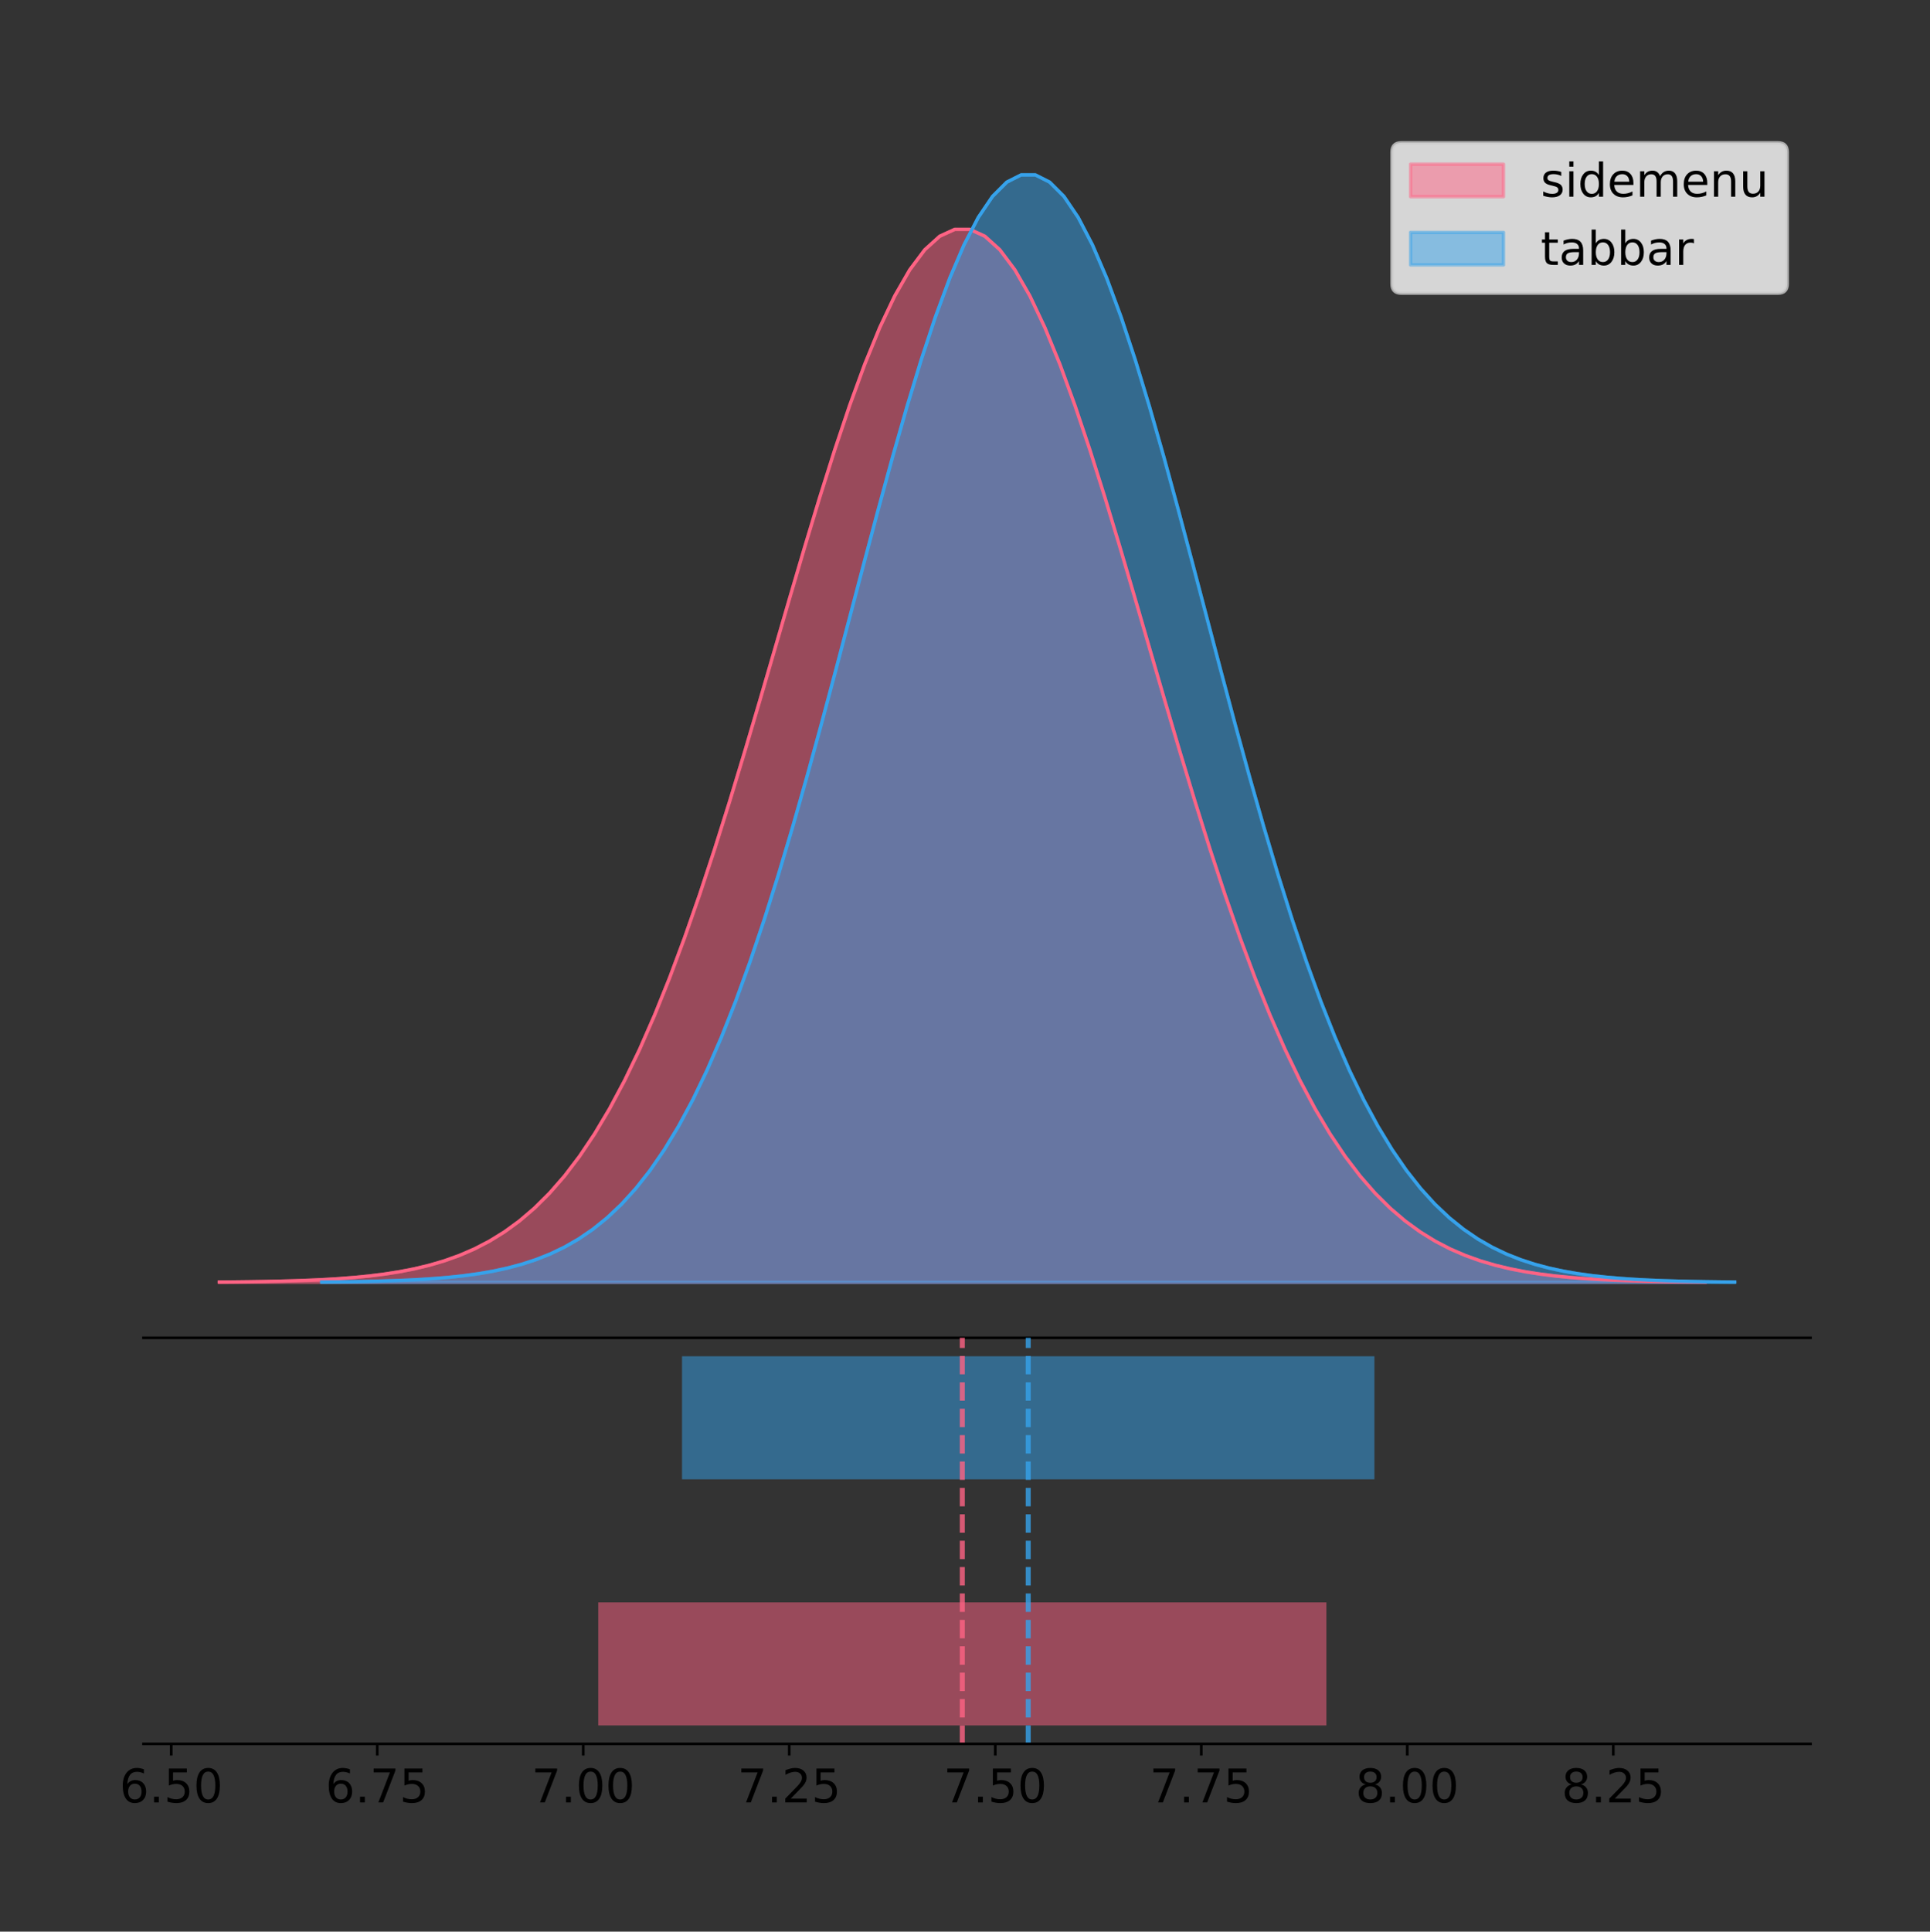 <?xml version="1.0" encoding="utf-8" standalone="no"?>
<!DOCTYPE svg PUBLIC "-//W3C//DTD SVG 1.1//EN"
  "http://www.w3.org/Graphics/SVG/1.1/DTD/svg11.dtd">
<!-- Created with matplotlib (https://matplotlib.org/) -->
<svg height="581.789pt" version="1.1" viewBox="0 0 581.432 581.789" width="581.432pt" xmlns="http://www.w3.org/2000/svg" xmlns:xlink="http://www.w3.org/1999/xlink">
 <rect x="0" y="0" width="581.432" height="581.789" fill="#333333" stroke="none"/>
 <defs>
  <style type="text/css">
*{stroke-linecap:butt;stroke-linejoin:round;}
  </style>
 </defs>
 <g id="figure_1">
  <g id="patch_1">
   <path d="M 0 581.789 
L 581.432 581.789 
L 581.432 0 
L 0 0 
z
" style="fill:none;"/>
  </g>
  <g id="axes_1">
   <g id="patch_2">
    <path d="M 43.232 402.93 
L 545.432 402.93 
L 545.432 36 
L 43.232 36 
z
" style="fill:none;"/>
   </g>
   <g id="PolyCollection_1">
    <defs>
     <path d="M 66.059 -195.538 
L 66.059 -195.644 
L 70.582 -195.685 
L 75.104 -195.739 
L 79.626 -195.811 
L 84.148 -195.906 
L 88.67 -196.032 
L 93.192 -196.196 
L 97.714 -196.41 
L 102.236 -196.685 
L 106.758 -197.037 
L 111.28 -197.485 
L 115.802 -198.049 
L 120.325 -198.757 
L 124.847 -199.636 
L 129.369 -200.722 
L 133.891 -202.053 
L 138.413 -203.673 
L 142.935 -205.629 
L 147.457 -207.974 
L 151.979 -210.765 
L 156.501 -214.06 
L 161.023 -217.921 
L 165.545 -222.412 
L 170.068 -227.593 
L 174.59 -233.525 
L 179.112 -240.261 
L 183.634 -247.849 
L 188.156 -256.326 
L 192.678 -265.717 
L 197.2 -276.032 
L 201.722 -287.261 
L 206.244 -299.377 
L 210.766 -312.329 
L 215.288 -326.041 
L 219.811 -340.413 
L 224.333 -355.322 
L 228.855 -370.617 
L 233.377 -386.129 
L 237.899 -401.664 
L 242.421 -417.015 
L 246.943 -431.96 
L 251.465 -446.271 
L 255.987 -459.717 
L 260.509 -472.073 
L 265.031 -483.122 
L 269.554 -492.667 
L 274.076 -500.53 
L 278.598 -506.564 
L 283.12 -510.652 
L 287.642 -512.717 
L 292.164 -512.717 
L 296.686 -510.652 
L 301.208 -506.564 
L 305.73 -500.53 
L 310.252 -492.667 
L 314.774 -483.122 
L 319.297 -472.073 
L 323.819 -459.717 
L 328.341 -446.271 
L 332.863 -431.96 
L 337.385 -417.015 
L 341.907 -401.664 
L 346.429 -386.129 
L 350.951 -370.617 
L 355.473 -355.322 
L 359.995 -340.413 
L 364.517 -326.041 
L 369.04 -312.329 
L 373.562 -299.377 
L 378.084 -287.261 
L 382.606 -276.032 
L 387.128 -265.717 
L 391.65 -256.326 
L 396.172 -247.849 
L 400.694 -240.261 
L 405.216 -233.525 
L 409.738 -227.593 
L 414.26 -222.412 
L 418.783 -217.921 
L 423.305 -214.06 
L 427.827 -210.765 
L 432.349 -207.974 
L 436.871 -205.629 
L 441.393 -203.673 
L 445.915 -202.053 
L 450.437 -200.722 
L 454.959 -199.636 
L 459.481 -198.757 
L 464.003 -198.049 
L 468.526 -197.485 
L 473.048 -197.037 
L 477.57 -196.685 
L 482.092 -196.41 
L 486.614 -196.196 
L 491.136 -196.032 
L 495.658 -195.906 
L 500.18 -195.811 
L 504.702 -195.739 
L 509.224 -195.685 
L 513.746 -195.644 
L 513.746 -195.538 
L 513.746 -195.538 
L 509.224 -195.538 
L 504.702 -195.538 
L 500.18 -195.538 
L 495.658 -195.538 
L 491.136 -195.538 
L 486.614 -195.538 
L 482.092 -195.538 
L 477.57 -195.538 
L 473.048 -195.538 
L 468.526 -195.538 
L 464.003 -195.538 
L 459.481 -195.538 
L 454.959 -195.538 
L 450.437 -195.538 
L 445.915 -195.538 
L 441.393 -195.538 
L 436.871 -195.538 
L 432.349 -195.538 
L 427.827 -195.538 
L 423.305 -195.538 
L 418.783 -195.538 
L 414.26 -195.538 
L 409.738 -195.538 
L 405.216 -195.538 
L 400.694 -195.538 
L 396.172 -195.538 
L 391.65 -195.538 
L 387.128 -195.538 
L 382.606 -195.538 
L 378.084 -195.538 
L 373.562 -195.538 
L 369.04 -195.538 
L 364.517 -195.538 
L 359.995 -195.538 
L 355.473 -195.538 
L 350.951 -195.538 
L 346.429 -195.538 
L 341.907 -195.538 
L 337.385 -195.538 
L 332.863 -195.538 
L 328.341 -195.538 
L 323.819 -195.538 
L 319.297 -195.538 
L 314.774 -195.538 
L 310.252 -195.538 
L 305.73 -195.538 
L 301.208 -195.538 
L 296.686 -195.538 
L 292.164 -195.538 
L 287.642 -195.538 
L 283.12 -195.538 
L 278.598 -195.538 
L 274.076 -195.538 
L 269.554 -195.538 
L 265.031 -195.538 
L 260.509 -195.538 
L 255.987 -195.538 
L 251.465 -195.538 
L 246.943 -195.538 
L 242.421 -195.538 
L 237.899 -195.538 
L 233.377 -195.538 
L 228.855 -195.538 
L 224.333 -195.538 
L 219.811 -195.538 
L 215.288 -195.538 
L 210.766 -195.538 
L 206.244 -195.538 
L 201.722 -195.538 
L 197.2 -195.538 
L 192.678 -195.538 
L 188.156 -195.538 
L 183.634 -195.538 
L 179.112 -195.538 
L 174.59 -195.538 
L 170.068 -195.538 
L 165.545 -195.538 
L 161.023 -195.538 
L 156.501 -195.538 
L 151.979 -195.538 
L 147.457 -195.538 
L 142.935 -195.538 
L 138.413 -195.538 
L 133.891 -195.538 
L 129.369 -195.538 
L 124.847 -195.538 
L 120.325 -195.538 
L 115.802 -195.538 
L 111.28 -195.538 
L 106.758 -195.538 
L 102.236 -195.538 
L 97.714 -195.538 
L 93.192 -195.538 
L 88.67 -195.538 
L 84.148 -195.538 
L 79.626 -195.538 
L 75.104 -195.538 
L 70.582 -195.538 
L 66.059 -195.538 
z
" id="mb0a7e592a9" style="stroke:#ff6384;stroke-opacity:0.5;"/>
    </defs>
    <g clip-path="url(#p9808944237)">
     <use style="fill:#ff6384;fill-opacity:0.5;stroke:#ff6384;stroke-opacity:0.5;" x="0" xlink:href="#mb0a7e592a9" y="581.789"/>
    </g>
   </g>
   <g id="PolyCollection_2">
    <defs>
     <path d="M 96.92 -195.538 
L 96.92 -195.65 
L 101.22 -195.692 
L 105.52 -195.749 
L 109.82 -195.825 
L 114.12 -195.925 
L 118.42 -196.058 
L 122.72 -196.23 
L 127.019 -196.455 
L 131.319 -196.744 
L 135.619 -197.115 
L 139.919 -197.585 
L 144.219 -198.179 
L 148.519 -198.923 
L 152.818 -199.848 
L 157.118 -200.99 
L 161.418 -202.39 
L 165.718 -204.093 
L 170.018 -206.151 
L 174.318 -208.617 
L 178.617 -211.552 
L 182.917 -215.017 
L 187.217 -219.078 
L 191.517 -223.801 
L 195.817 -229.25 
L 200.117 -235.488 
L 204.417 -242.572 
L 208.716 -250.552 
L 213.016 -259.468 
L 217.316 -269.344 
L 221.616 -280.192 
L 225.916 -292.002 
L 230.216 -304.744 
L 234.515 -318.365 
L 238.815 -332.786 
L 243.115 -347.901 
L 247.415 -363.58 
L 251.715 -379.667 
L 256.015 -395.98 
L 260.314 -412.318 
L 264.614 -428.462 
L 268.914 -444.18 
L 273.214 -459.23 
L 277.514 -473.372 
L 281.814 -486.366 
L 286.114 -497.987 
L 290.413 -508.025 
L 294.713 -516.294 
L 299.013 -522.64 
L 303.313 -526.94 
L 307.613 -529.111 
L 311.913 -529.111 
L 316.212 -526.94 
L 320.512 -522.64 
L 324.812 -516.294 
L 329.112 -508.025 
L 333.412 -497.987 
L 337.712 -486.366 
L 342.011 -473.372 
L 346.311 -459.23 
L 350.611 -444.18 
L 354.911 -428.462 
L 359.211 -412.318 
L 363.511 -395.98 
L 367.811 -379.667 
L 372.11 -363.58 
L 376.41 -347.901 
L 380.71 -332.786 
L 385.01 -318.365 
L 389.31 -304.744 
L 393.61 -292.002 
L 397.909 -280.192 
L 402.209 -269.344 
L 406.509 -259.468 
L 410.809 -250.552 
L 415.109 -242.572 
L 419.409 -235.488 
L 423.709 -229.25 
L 428.008 -223.801 
L 432.308 -219.078 
L 436.608 -215.017 
L 440.908 -211.552 
L 445.208 -208.617 
L 449.508 -206.151 
L 453.807 -204.093 
L 458.107 -202.39 
L 462.407 -200.99 
L 466.707 -199.848 
L 471.007 -198.923 
L 475.307 -198.179 
L 479.606 -197.585 
L 483.906 -197.115 
L 488.206 -196.744 
L 492.506 -196.455 
L 496.806 -196.23 
L 501.106 -196.058 
L 505.406 -195.925 
L 509.705 -195.825 
L 514.005 -195.749 
L 518.305 -195.692 
L 522.605 -195.65 
L 522.605 -195.538 
L 522.605 -195.538 
L 518.305 -195.538 
L 514.005 -195.538 
L 509.705 -195.538 
L 505.406 -195.538 
L 501.106 -195.538 
L 496.806 -195.538 
L 492.506 -195.538 
L 488.206 -195.538 
L 483.906 -195.538 
L 479.606 -195.538 
L 475.307 -195.538 
L 471.007 -195.538 
L 466.707 -195.538 
L 462.407 -195.538 
L 458.107 -195.538 
L 453.807 -195.538 
L 449.508 -195.538 
L 445.208 -195.538 
L 440.908 -195.538 
L 436.608 -195.538 
L 432.308 -195.538 
L 428.008 -195.538 
L 423.709 -195.538 
L 419.409 -195.538 
L 415.109 -195.538 
L 410.809 -195.538 
L 406.509 -195.538 
L 402.209 -195.538 
L 397.909 -195.538 
L 393.61 -195.538 
L 389.31 -195.538 
L 385.01 -195.538 
L 380.71 -195.538 
L 376.41 -195.538 
L 372.11 -195.538 
L 367.811 -195.538 
L 363.511 -195.538 
L 359.211 -195.538 
L 354.911 -195.538 
L 350.611 -195.538 
L 346.311 -195.538 
L 342.011 -195.538 
L 337.712 -195.538 
L 333.412 -195.538 
L 329.112 -195.538 
L 324.812 -195.538 
L 320.512 -195.538 
L 316.212 -195.538 
L 311.913 -195.538 
L 307.613 -195.538 
L 303.313 -195.538 
L 299.013 -195.538 
L 294.713 -195.538 
L 290.413 -195.538 
L 286.114 -195.538 
L 281.814 -195.538 
L 277.514 -195.538 
L 273.214 -195.538 
L 268.914 -195.538 
L 264.614 -195.538 
L 260.314 -195.538 
L 256.015 -195.538 
L 251.715 -195.538 
L 247.415 -195.538 
L 243.115 -195.538 
L 238.815 -195.538 
L 234.515 -195.538 
L 230.216 -195.538 
L 225.916 -195.538 
L 221.616 -195.538 
L 217.316 -195.538 
L 213.016 -195.538 
L 208.716 -195.538 
L 204.417 -195.538 
L 200.117 -195.538 
L 195.817 -195.538 
L 191.517 -195.538 
L 187.217 -195.538 
L 182.917 -195.538 
L 178.617 -195.538 
L 174.318 -195.538 
L 170.018 -195.538 
L 165.718 -195.538 
L 161.418 -195.538 
L 157.118 -195.538 
L 152.818 -195.538 
L 148.519 -195.538 
L 144.219 -195.538 
L 139.919 -195.538 
L 135.619 -195.538 
L 131.319 -195.538 
L 127.019 -195.538 
L 122.72 -195.538 
L 118.42 -195.538 
L 114.12 -195.538 
L 109.82 -195.538 
L 105.52 -195.538 
L 101.22 -195.538 
L 96.92 -195.538 
z
" id="m49509d5429" style="stroke:#36a2eb;stroke-opacity:0.5;"/>
    </defs>
    <g clip-path="url(#p9808944237)">
     <use style="fill:#36a2eb;fill-opacity:0.5;stroke:#36a2eb;stroke-opacity:0.5;" x="0" xlink:href="#m49509d5429" y="581.789"/>
    </g>
   </g>
   <g id="line2d_1">
    <path clip-path="url(#p9808944237)" d="M 66.059 386.145 
L 70.582 386.105 
L 75.104 386.051 
L 79.626 385.979 
L 84.148 385.883 
L 88.67 385.757 
L 93.192 385.593 
L 97.714 385.379 
L 102.236 385.104 
L 106.758 384.752 
L 111.28 384.305 
L 115.802 383.74 
L 120.325 383.033 
L 124.847 382.153 
L 129.369 381.067 
L 133.891 379.736 
L 138.413 378.116 
L 142.935 376.16 
L 147.457 373.815 
L 151.979 371.025 
L 156.501 367.73 
L 161.023 363.868 
L 165.545 359.378 
L 170.068 354.196 
L 174.59 348.265 
L 179.112 341.529 
L 183.634 333.941 
L 188.156 325.464 
L 192.678 316.072 
L 197.2 305.758 
L 201.722 294.528 
L 206.244 282.412 
L 210.766 269.461 
L 215.288 255.749 
L 219.811 241.376 
L 224.333 226.468 
L 228.855 211.172 
L 233.377 195.66 
L 237.899 180.125 
L 242.421 164.775 
L 246.943 149.83 
L 251.465 135.519 
L 255.987 122.072 
L 260.509 109.717 
L 265.031 98.667 
L 269.554 89.123 
L 274.076 81.259 
L 278.598 75.226 
L 283.12 71.137 
L 287.642 69.073 
L 292.164 69.073 
L 296.686 71.137 
L 301.208 75.226 
L 305.73 81.259 
L 310.252 89.123 
L 314.774 98.667 
L 319.297 109.717 
L 323.819 122.072 
L 328.341 135.519 
L 332.863 149.83 
L 337.385 164.775 
L 341.907 180.125 
L 346.429 195.66 
L 350.951 211.172 
L 355.473 226.468 
L 359.995 241.376 
L 364.517 255.749 
L 369.04 269.461 
L 373.562 282.412 
L 378.084 294.528 
L 382.606 305.758 
L 387.128 316.072 
L 391.65 325.464 
L 396.172 333.941 
L 400.694 341.529 
L 405.216 348.265 
L 409.738 354.196 
L 414.26 359.378 
L 418.783 363.868 
L 423.305 367.73 
L 427.827 371.025 
L 432.349 373.815 
L 436.871 376.16 
L 441.393 378.116 
L 445.915 379.736 
L 450.437 381.067 
L 454.959 382.153 
L 459.481 383.033 
L 464.003 383.74 
L 468.526 384.305 
L 473.048 384.752 
L 477.57 385.104 
L 482.092 385.379 
L 486.614 385.593 
L 491.136 385.757 
L 495.658 385.883 
L 500.18 385.979 
L 504.702 386.051 
L 509.224 386.105 
L 513.746 386.145 
" style="fill:none;stroke:#ff6384;stroke-linecap:square;"/>
   </g>
   <g id="line2d_2">
    <path clip-path="url(#p9808944237)" d="M 96.92 386.139 
L 101.22 386.097 
L 105.52 386.04 
L 109.82 385.965 
L 114.12 385.864 
L 118.42 385.732 
L 122.72 385.559 
L 127.019 385.334 
L 131.319 385.045 
L 135.619 384.675 
L 139.919 384.204 
L 144.219 383.61 
L 148.519 382.867 
L 152.818 381.941 
L 157.118 380.799 
L 161.418 379.399 
L 165.718 377.696 
L 170.018 375.639 
L 174.318 373.172 
L 178.617 370.238 
L 182.917 366.772 
L 187.217 362.711 
L 191.517 357.989 
L 195.817 352.539 
L 200.117 346.301 
L 204.417 339.217 
L 208.716 331.237 
L 213.016 322.322 
L 217.316 312.445 
L 221.616 301.597 
L 225.916 289.787 
L 230.216 277.045 
L 234.515 263.424 
L 238.815 249.004 
L 243.115 233.888 
L 247.415 218.209 
L 251.715 202.123 
L 256.015 185.809 
L 260.314 169.471 
L 264.614 153.327 
L 268.914 137.61 
L 273.214 122.559 
L 277.514 108.418 
L 281.814 95.423 
L 286.114 83.803 
L 290.413 73.765 
L 294.713 65.495 
L 299.013 59.15 
L 303.313 54.85 
L 307.613 52.679 
L 311.913 52.679 
L 316.212 54.85 
L 320.512 59.15 
L 324.812 65.495 
L 329.112 73.765 
L 333.412 83.803 
L 337.712 95.423 
L 342.011 108.418 
L 346.311 122.559 
L 350.611 137.61 
L 354.911 153.327 
L 359.211 169.471 
L 363.511 185.809 
L 367.811 202.123 
L 372.11 218.209 
L 376.41 233.888 
L 380.71 249.004 
L 385.01 263.424 
L 389.31 277.045 
L 393.61 289.787 
L 397.909 301.597 
L 402.209 312.445 
L 406.509 322.322 
L 410.809 331.237 
L 415.109 339.217 
L 419.409 346.301 
L 423.709 352.539 
L 428.008 357.989 
L 432.308 362.711 
L 436.608 366.772 
L 440.908 370.238 
L 445.208 373.172 
L 449.508 375.639 
L 453.807 377.696 
L 458.107 379.399 
L 462.407 380.799 
L 466.707 381.941 
L 471.007 382.867 
L 475.307 383.61 
L 479.606 384.204 
L 483.906 384.675 
L 488.206 385.045 
L 492.506 385.334 
L 496.806 385.559 
L 501.106 385.732 
L 505.406 385.864 
L 509.705 385.965 
L 514.005 386.04 
L 518.305 386.097 
L 522.605 386.139 
" style="fill:none;stroke:#36a2eb;stroke-linecap:square;"/>
   </g>
   <g id="patch_3">
    <path d="M 43.232 402.93 
L 545.432 402.93 
" style="fill:none;stroke:#000000;stroke-linecap:square;stroke-linejoin:miter;stroke-width:0.8;"/>
   </g>
   <g id="legend_1">
    <g id="patch_4">
     <path d="M 422.151 88.299 
L 535.632 88.299 
Q 538.432 88.299 538.432 85.499 
L 538.432 45.8 
Q 538.432 43 535.632 43 
L 422.151 43 
Q 419.351 43 419.351 45.8 
L 419.351 85.499 
Q 419.351 88.299 422.151 88.299 
z
" style="fill:#ffffff;opacity:0.8;stroke:#cccccc;stroke-linejoin:miter;"/>
    </g>
    <g id="patch_5">
     <path d="M 424.951 59.238 
L 452.951 59.238 
L 452.951 49.438 
L 424.951 49.438 
z
" style="fill:#ff6384;opacity:0.5;stroke:#ff6384;stroke-linejoin:miter;"/>
    </g>
    <g id="text_1">
     <!-- sidemenu -->
     <defs>
      <path d="M 44.281 53.078 
L 44.281 44.578 
Q 40.484 46.531 36.375 47.5 
Q 32.281 48.484 27.875 48.484 
Q 21.188 48.484 17.844 46.438 
Q 14.5 44.391 14.5 40.281 
Q 14.5 37.156 16.891 35.375 
Q 19.281 33.594 26.516 31.984 
L 29.594 31.297 
Q 39.156 29.25 43.188 25.516 
Q 47.219 21.781 47.219 15.094 
Q 47.219 7.469 41.188 3.016 
Q 35.156 -1.422 24.609 -1.422 
Q 20.219 -1.422 15.453 -0.562 
Q 10.688 0.297 5.422 2 
L 5.422 11.281 
Q 10.406 8.688 15.234 7.391 
Q 20.062 6.109 24.812 6.109 
Q 31.156 6.109 34.562 8.281 
Q 37.984 10.453 37.984 14.406 
Q 37.984 18.062 35.516 20.016 
Q 33.062 21.969 24.703 23.781 
L 21.578 24.516 
Q 13.234 26.266 9.516 29.906 
Q 5.812 33.547 5.812 39.891 
Q 5.812 47.609 11.281 51.797 
Q 16.75 56 26.812 56 
Q 31.781 56 36.172 55.266 
Q 40.578 54.547 44.281 53.078 
z
" id="DejaVuSans-115"/>
      <path d="M 9.422 54.688 
L 18.406 54.688 
L 18.406 0 
L 9.422 0 
z
M 9.422 75.984 
L 18.406 75.984 
L 18.406 64.594 
L 9.422 64.594 
z
" id="DejaVuSans-105"/>
      <path d="M 45.406 46.391 
L 45.406 75.984 
L 54.391 75.984 
L 54.391 0 
L 45.406 0 
L 45.406 8.203 
Q 42.578 3.328 38.25 0.953 
Q 33.938 -1.422 27.875 -1.422 
Q 17.969 -1.422 11.734 6.484 
Q 5.516 14.406 5.516 27.297 
Q 5.516 40.188 11.734 48.094 
Q 17.969 56 27.875 56 
Q 33.938 56 38.25 53.625 
Q 42.578 51.266 45.406 46.391 
z
M 14.797 27.297 
Q 14.797 17.391 18.875 11.75 
Q 22.953 6.109 30.078 6.109 
Q 37.203 6.109 41.297 11.75 
Q 45.406 17.391 45.406 27.297 
Q 45.406 37.203 41.297 42.844 
Q 37.203 48.484 30.078 48.484 
Q 22.953 48.484 18.875 42.844 
Q 14.797 37.203 14.797 27.297 
z
" id="DejaVuSans-100"/>
      <path d="M 56.203 29.594 
L 56.203 25.203 
L 14.891 25.203 
Q 15.484 15.922 20.484 11.062 
Q 25.484 6.203 34.422 6.203 
Q 39.594 6.203 44.453 7.469 
Q 49.312 8.734 54.109 11.281 
L 54.109 2.781 
Q 49.266 0.734 44.188 -0.344 
Q 39.109 -1.422 33.891 -1.422 
Q 20.797 -1.422 13.156 6.188 
Q 5.516 13.812 5.516 26.812 
Q 5.516 40.234 12.766 48.109 
Q 20.016 56 32.328 56 
Q 43.359 56 49.781 48.891 
Q 56.203 41.797 56.203 29.594 
z
M 47.219 32.234 
Q 47.125 39.594 43.094 43.984 
Q 39.062 48.391 32.422 48.391 
Q 24.906 48.391 20.391 44.141 
Q 15.875 39.891 15.188 32.172 
z
" id="DejaVuSans-101"/>
      <path d="M 52 44.188 
Q 55.375 50.25 60.062 53.125 
Q 64.75 56 71.094 56 
Q 79.641 56 84.281 50.016 
Q 88.922 44.047 88.922 33.016 
L 88.922 0 
L 79.891 0 
L 79.891 32.719 
Q 79.891 40.578 77.094 44.375 
Q 74.312 48.188 68.609 48.188 
Q 61.625 48.188 57.562 43.547 
Q 53.516 38.922 53.516 30.906 
L 53.516 0 
L 44.484 0 
L 44.484 32.719 
Q 44.484 40.625 41.703 44.406 
Q 38.922 48.188 33.109 48.188 
Q 26.219 48.188 22.156 43.531 
Q 18.109 38.875 18.109 30.906 
L 18.109 0 
L 9.078 0 
L 9.078 54.688 
L 18.109 54.688 
L 18.109 46.188 
Q 21.188 51.219 25.484 53.609 
Q 29.781 56 35.688 56 
Q 41.656 56 45.828 52.969 
Q 50 49.953 52 44.188 
z
" id="DejaVuSans-109"/>
      <path d="M 54.891 33.016 
L 54.891 0 
L 45.906 0 
L 45.906 32.719 
Q 45.906 40.484 42.875 44.328 
Q 39.844 48.188 33.797 48.188 
Q 26.516 48.188 22.312 43.547 
Q 18.109 38.922 18.109 30.906 
L 18.109 0 
L 9.078 0 
L 9.078 54.688 
L 18.109 54.688 
L 18.109 46.188 
Q 21.344 51.125 25.703 53.562 
Q 30.078 56 35.797 56 
Q 45.219 56 50.047 50.172 
Q 54.891 44.344 54.891 33.016 
z
" id="DejaVuSans-110"/>
      <path d="M 8.5 21.578 
L 8.5 54.688 
L 17.484 54.688 
L 17.484 21.922 
Q 17.484 14.156 20.5 10.266 
Q 23.531 6.391 29.594 6.391 
Q 36.859 6.391 41.078 11.031 
Q 45.312 15.672 45.312 23.688 
L 45.312 54.688 
L 54.297 54.688 
L 54.297 0 
L 45.312 0 
L 45.312 8.406 
Q 42.047 3.422 37.719 1 
Q 33.406 -1.422 27.688 -1.422 
Q 18.266 -1.422 13.375 4.438 
Q 8.5 10.297 8.5 21.578 
z
M 31.109 56 
z
" id="DejaVuSans-117"/>
     </defs>
     <g transform="translate(464.151 59.238)scale(0.14 -0.14)">
      <use xlink:href="#DejaVuSans-115"/>
      <use x="52.1" xlink:href="#DejaVuSans-105"/>
      <use x="79.883" xlink:href="#DejaVuSans-100"/>
      <use x="143.359" xlink:href="#DejaVuSans-101"/>
      <use x="204.883" xlink:href="#DejaVuSans-109"/>
      <use x="302.295" xlink:href="#DejaVuSans-101"/>
      <use x="363.818" xlink:href="#DejaVuSans-110"/>
      <use x="427.197" xlink:href="#DejaVuSans-117"/>
     </g>
    </g>
    <g id="patch_6">
     <path d="M 424.951 79.787 
L 452.951 79.787 
L 452.951 69.987 
L 424.951 69.987 
z
" style="fill:#36a2eb;opacity:0.5;stroke:#36a2eb;stroke-linejoin:miter;"/>
    </g>
    <g id="text_2">
     <!-- tabbar -->
     <defs>
      <path d="M 18.312 70.219 
L 18.312 54.688 
L 36.812 54.688 
L 36.812 47.703 
L 18.312 47.703 
L 18.312 18.016 
Q 18.312 11.328 20.141 9.422 
Q 21.969 7.516 27.594 7.516 
L 36.812 7.516 
L 36.812 0 
L 27.594 0 
Q 17.188 0 13.234 3.875 
Q 9.281 7.766 9.281 18.016 
L 9.281 47.703 
L 2.688 47.703 
L 2.688 54.688 
L 9.281 54.688 
L 9.281 70.219 
z
" id="DejaVuSans-116"/>
      <path d="M 34.281 27.484 
Q 23.391 27.484 19.188 25 
Q 14.984 22.516 14.984 16.5 
Q 14.984 11.719 18.141 8.906 
Q 21.297 6.109 26.703 6.109 
Q 34.188 6.109 38.703 11.406 
Q 43.219 16.703 43.219 25.484 
L 43.219 27.484 
z
M 52.203 31.203 
L 52.203 0 
L 43.219 0 
L 43.219 8.297 
Q 40.141 3.328 35.547 0.953 
Q 30.953 -1.422 24.312 -1.422 
Q 15.922 -1.422 10.953 3.297 
Q 6 8.016 6 15.922 
Q 6 25.141 12.172 29.828 
Q 18.359 34.516 30.609 34.516 
L 43.219 34.516 
L 43.219 35.406 
Q 43.219 41.609 39.141 45 
Q 35.062 48.391 27.688 48.391 
Q 23 48.391 18.547 47.266 
Q 14.109 46.141 10.016 43.891 
L 10.016 52.203 
Q 14.938 54.109 19.578 55.047 
Q 24.219 56 28.609 56 
Q 40.484 56 46.344 49.844 
Q 52.203 43.703 52.203 31.203 
z
" id="DejaVuSans-97"/>
      <path d="M 48.688 27.297 
Q 48.688 37.203 44.609 42.844 
Q 40.531 48.484 33.406 48.484 
Q 26.266 48.484 22.188 42.844 
Q 18.109 37.203 18.109 27.297 
Q 18.109 17.391 22.188 11.75 
Q 26.266 6.109 33.406 6.109 
Q 40.531 6.109 44.609 11.75 
Q 48.688 17.391 48.688 27.297 
z
M 18.109 46.391 
Q 20.953 51.266 25.266 53.625 
Q 29.594 56 35.594 56 
Q 45.562 56 51.781 48.094 
Q 58.016 40.188 58.016 27.297 
Q 58.016 14.406 51.781 6.484 
Q 45.562 -1.422 35.594 -1.422 
Q 29.594 -1.422 25.266 0.953 
Q 20.953 3.328 18.109 8.203 
L 18.109 0 
L 9.078 0 
L 9.078 75.984 
L 18.109 75.984 
z
" id="DejaVuSans-98"/>
      <path d="M 41.109 46.297 
Q 39.594 47.172 37.812 47.578 
Q 36.031 48 33.891 48 
Q 26.266 48 22.188 43.047 
Q 18.109 38.094 18.109 28.812 
L 18.109 0 
L 9.078 0 
L 9.078 54.688 
L 18.109 54.688 
L 18.109 46.188 
Q 20.953 51.172 25.484 53.578 
Q 30.031 56 36.531 56 
Q 37.453 56 38.578 55.875 
Q 39.703 55.766 41.062 55.516 
z
" id="DejaVuSans-114"/>
     </defs>
     <g transform="translate(464.151 79.787)scale(0.14 -0.14)">
      <use xlink:href="#DejaVuSans-116"/>
      <use x="39.209" xlink:href="#DejaVuSans-97"/>
      <use x="100.488" xlink:href="#DejaVuSans-98"/>
      <use x="163.965" xlink:href="#DejaVuSans-98"/>
      <use x="227.441" xlink:href="#DejaVuSans-97"/>
      <use x="288.721" xlink:href="#DejaVuSans-114"/>
     </g>
    </g>
   </g>
  </g>
  <g id="axes_2">
   <g id="patch_7">
    <path d="M 43.232 525.24 
L 545.432 525.24 
L 545.432 402.93 
L 43.232 402.93 
z
" style="fill:none;"/>
   </g>
   <g id="patch_8">
    <path clip-path="url(#p35be3c13b4)" d="M 180.22 519.68 
L 399.586 519.68 
L 399.586 482.617 
L 180.22 482.617 
z
" style="fill:#ff6384;opacity:0.5;"/>
   </g>
   <g id="patch_9">
    <path clip-path="url(#p35be3c13b4)" d="M 205.47 445.553 
L 414.055 445.553 
L 414.055 408.49 
L 205.47 408.49 
z
" style="fill:#36a2eb;opacity:0.5;"/>
   </g>
   <g id="matplotlib.axis_1">
    <g id="xtick_1">
     <g id="line2d_3">
      <defs>
       <path d="M 0 0 
L 0 3.5 
" id="m3080d05745" style="stroke:#000000;stroke-width:0.8;"/>
      </defs>
      <g>
       <use style="stroke:#000000;stroke-width:0.8;" x="51.586" xlink:href="#m3080d05745" y="525.24"/>
      </g>
     </g>
     <g id="text_3">
      <!-- 6.50 -->
      <defs>
       <path d="M 33.016 40.375 
Q 26.375 40.375 22.484 35.828 
Q 18.609 31.297 18.609 23.391 
Q 18.609 15.531 22.484 10.953 
Q 26.375 6.391 33.016 6.391 
Q 39.656 6.391 43.531 10.953 
Q 47.406 15.531 47.406 23.391 
Q 47.406 31.297 43.531 35.828 
Q 39.656 40.375 33.016 40.375 
z
M 52.594 71.297 
L 52.594 62.312 
Q 48.875 64.062 45.094 64.984 
Q 41.312 65.922 37.594 65.922 
Q 27.828 65.922 22.672 59.328 
Q 17.531 52.734 16.797 39.406 
Q 19.672 43.656 24.016 45.922 
Q 28.375 48.188 33.594 48.188 
Q 44.578 48.188 50.953 41.516 
Q 57.328 34.859 57.328 23.391 
Q 57.328 12.156 50.688 5.359 
Q 44.047 -1.422 33.016 -1.422 
Q 20.359 -1.422 13.672 8.266 
Q 6.984 17.969 6.984 36.375 
Q 6.984 53.656 15.188 63.938 
Q 23.391 74.219 37.203 74.219 
Q 40.922 74.219 44.703 73.484 
Q 48.484 72.75 52.594 71.297 
z
" id="DejaVuSans-54"/>
       <path d="M 10.688 12.406 
L 21 12.406 
L 21 0 
L 10.688 0 
z
" id="DejaVuSans-46"/>
       <path d="M 10.797 72.906 
L 49.516 72.906 
L 49.516 64.594 
L 19.828 64.594 
L 19.828 46.734 
Q 21.969 47.469 24.109 47.828 
Q 26.266 48.188 28.422 48.188 
Q 40.625 48.188 47.75 41.5 
Q 54.891 34.812 54.891 23.391 
Q 54.891 11.625 47.562 5.094 
Q 40.234 -1.422 26.906 -1.422 
Q 22.312 -1.422 17.547 -0.641 
Q 12.797 0.141 7.719 1.703 
L 7.719 11.625 
Q 12.109 9.234 16.797 8.062 
Q 21.484 6.891 26.703 6.891 
Q 35.156 6.891 40.078 11.328 
Q 45.016 15.766 45.016 23.391 
Q 45.016 31 40.078 35.438 
Q 35.156 39.891 26.703 39.891 
Q 22.75 39.891 18.812 39.016 
Q 14.891 38.141 10.797 36.281 
z
" id="DejaVuSans-53"/>
       <path d="M 31.781 66.406 
Q 24.172 66.406 20.328 58.906 
Q 16.5 51.422 16.5 36.375 
Q 16.5 21.391 20.328 13.891 
Q 24.172 6.391 31.781 6.391 
Q 39.453 6.391 43.281 13.891 
Q 47.125 21.391 47.125 36.375 
Q 47.125 51.422 43.281 58.906 
Q 39.453 66.406 31.781 66.406 
z
M 31.781 74.219 
Q 44.047 74.219 50.516 64.516 
Q 56.984 54.828 56.984 36.375 
Q 56.984 17.969 50.516 8.266 
Q 44.047 -1.422 31.781 -1.422 
Q 19.531 -1.422 13.062 8.266 
Q 6.594 17.969 6.594 36.375 
Q 6.594 54.828 13.062 64.516 
Q 19.531 74.219 31.781 74.219 
z
" id="DejaVuSans-48"/>
      </defs>
      <g transform="translate(36 542.878)scale(0.14 -0.14)">
       <use xlink:href="#DejaVuSans-54"/>
       <use x="63.623" xlink:href="#DejaVuSans-46"/>
       <use x="95.41" xlink:href="#DejaVuSans-53"/>
       <use x="159.033" xlink:href="#DejaVuSans-48"/>
      </g>
     </g>
    </g>
    <g id="xtick_2">
     <g id="line2d_4">
      <g>
       <use style="stroke:#000000;stroke-width:0.8;" x="113.648" xlink:href="#m3080d05745" y="525.24"/>
      </g>
     </g>
     <g id="text_4">
      <!-- 6.75 -->
      <defs>
       <path d="M 8.203 72.906 
L 55.078 72.906 
L 55.078 68.703 
L 28.609 0 
L 18.312 0 
L 43.219 64.594 
L 8.203 64.594 
z
" id="DejaVuSans-55"/>
      </defs>
      <g transform="translate(98.062 542.878)scale(0.14 -0.14)">
       <use xlink:href="#DejaVuSans-54"/>
       <use x="63.623" xlink:href="#DejaVuSans-46"/>
       <use x="95.41" xlink:href="#DejaVuSans-55"/>
       <use x="159.033" xlink:href="#DejaVuSans-53"/>
      </g>
     </g>
    </g>
    <g id="xtick_3">
     <g id="line2d_5">
      <g>
       <use style="stroke:#000000;stroke-width:0.8;" x="175.709" xlink:href="#m3080d05745" y="525.24"/>
      </g>
     </g>
     <g id="text_5">
      <!-- 7.00 -->
      <g transform="translate(160.123 542.878)scale(0.14 -0.14)">
       <use xlink:href="#DejaVuSans-55"/>
       <use x="63.623" xlink:href="#DejaVuSans-46"/>
       <use x="95.41" xlink:href="#DejaVuSans-48"/>
       <use x="159.033" xlink:href="#DejaVuSans-48"/>
      </g>
     </g>
    </g>
    <g id="xtick_4">
     <g id="line2d_6">
      <g>
       <use style="stroke:#000000;stroke-width:0.8;" x="237.771" xlink:href="#m3080d05745" y="525.24"/>
      </g>
     </g>
     <g id="text_6">
      <!-- 7.25 -->
      <defs>
       <path d="M 19.188 8.297 
L 53.609 8.297 
L 53.609 0 
L 7.328 0 
L 7.328 8.297 
Q 12.938 14.109 22.625 23.891 
Q 32.328 33.688 34.812 36.531 
Q 39.547 41.844 41.422 45.531 
Q 43.312 49.219 43.312 52.781 
Q 43.312 58.594 39.234 62.25 
Q 35.156 65.922 28.609 65.922 
Q 23.969 65.922 18.812 64.312 
Q 13.672 62.703 7.812 59.422 
L 7.812 69.391 
Q 13.766 71.781 18.938 73 
Q 24.125 74.219 28.422 74.219 
Q 39.75 74.219 46.484 68.547 
Q 53.219 62.891 53.219 53.422 
Q 53.219 48.922 51.531 44.891 
Q 49.859 40.875 45.406 35.406 
Q 44.188 33.984 37.641 27.219 
Q 31.109 20.453 19.188 8.297 
z
" id="DejaVuSans-50"/>
      </defs>
      <g transform="translate(222.185 542.878)scale(0.14 -0.14)">
       <use xlink:href="#DejaVuSans-55"/>
       <use x="63.623" xlink:href="#DejaVuSans-46"/>
       <use x="95.41" xlink:href="#DejaVuSans-50"/>
       <use x="159.033" xlink:href="#DejaVuSans-53"/>
      </g>
     </g>
    </g>
    <g id="xtick_5">
     <g id="line2d_7">
      <g>
       <use style="stroke:#000000;stroke-width:0.8;" x="299.833" xlink:href="#m3080d05745" y="525.24"/>
      </g>
     </g>
     <g id="text_7">
      <!-- 7.50 -->
      <g transform="translate(284.247 542.878)scale(0.14 -0.14)">
       <use xlink:href="#DejaVuSans-55"/>
       <use x="63.623" xlink:href="#DejaVuSans-46"/>
       <use x="95.41" xlink:href="#DejaVuSans-53"/>
       <use x="159.033" xlink:href="#DejaVuSans-48"/>
      </g>
     </g>
    </g>
    <g id="xtick_6">
     <g id="line2d_8">
      <g>
       <use style="stroke:#000000;stroke-width:0.8;" x="361.895" xlink:href="#m3080d05745" y="525.24"/>
      </g>
     </g>
     <g id="text_8">
      <!-- 7.75 -->
      <g transform="translate(346.309 542.878)scale(0.14 -0.14)">
       <use xlink:href="#DejaVuSans-55"/>
       <use x="63.623" xlink:href="#DejaVuSans-46"/>
       <use x="95.41" xlink:href="#DejaVuSans-55"/>
       <use x="159.033" xlink:href="#DejaVuSans-53"/>
      </g>
     </g>
    </g>
    <g id="xtick_7">
     <g id="line2d_9">
      <g>
       <use style="stroke:#000000;stroke-width:0.8;" x="423.956" xlink:href="#m3080d05745" y="525.24"/>
      </g>
     </g>
     <g id="text_9">
      <!-- 8.00 -->
      <defs>
       <path d="M 31.781 34.625 
Q 24.75 34.625 20.719 30.859 
Q 16.703 27.094 16.703 20.516 
Q 16.703 13.922 20.719 10.156 
Q 24.75 6.391 31.781 6.391 
Q 38.812 6.391 42.859 10.172 
Q 46.922 13.969 46.922 20.516 
Q 46.922 27.094 42.891 30.859 
Q 38.875 34.625 31.781 34.625 
z
M 21.922 38.812 
Q 15.578 40.375 12.031 44.719 
Q 8.5 49.078 8.5 55.328 
Q 8.5 64.062 14.719 69.141 
Q 20.953 74.219 31.781 74.219 
Q 42.672 74.219 48.875 69.141 
Q 55.078 64.062 55.078 55.328 
Q 55.078 49.078 51.531 44.719 
Q 48 40.375 41.703 38.812 
Q 48.828 37.156 52.797 32.312 
Q 56.781 27.484 56.781 20.516 
Q 56.781 9.906 50.312 4.234 
Q 43.844 -1.422 31.781 -1.422 
Q 19.734 -1.422 13.25 4.234 
Q 6.781 9.906 6.781 20.516 
Q 6.781 27.484 10.781 32.312 
Q 14.797 37.156 21.922 38.812 
z
M 18.312 54.391 
Q 18.312 48.734 21.844 45.562 
Q 25.391 42.391 31.781 42.391 
Q 38.141 42.391 41.719 45.562 
Q 45.312 48.734 45.312 54.391 
Q 45.312 60.062 41.719 63.234 
Q 38.141 66.406 31.781 66.406 
Q 25.391 66.406 21.844 63.234 
Q 18.312 60.062 18.312 54.391 
z
" id="DejaVuSans-56"/>
      </defs>
      <g transform="translate(408.37 542.878)scale(0.14 -0.14)">
       <use xlink:href="#DejaVuSans-56"/>
       <use x="63.623" xlink:href="#DejaVuSans-46"/>
       <use x="95.41" xlink:href="#DejaVuSans-48"/>
       <use x="159.033" xlink:href="#DejaVuSans-48"/>
      </g>
     </g>
    </g>
    <g id="xtick_8">
     <g id="line2d_10">
      <g>
       <use style="stroke:#000000;stroke-width:0.8;" x="486.018" xlink:href="#m3080d05745" y="525.24"/>
      </g>
     </g>
     <g id="text_10">
      <!-- 8.25 -->
      <g transform="translate(470.432 542.878)scale(0.14 -0.14)">
       <use xlink:href="#DejaVuSans-56"/>
       <use x="63.623" xlink:href="#DejaVuSans-46"/>
       <use x="95.41" xlink:href="#DejaVuSans-50"/>
       <use x="159.033" xlink:href="#DejaVuSans-53"/>
      </g>
     </g>
    </g>
   </g>
   <g id="line2d_11">
    <path clip-path="url(#p35be3c13b4)" d="M 289.903 525.24 
L 289.903 402.93 
" style="fill:none;stroke:#ff6384;stroke-dasharray:5.55,2.4;stroke-dashoffset:0;stroke-opacity:0.8;stroke-width:1.5;"/>
   </g>
   <g id="line2d_12">
    <path clip-path="url(#p35be3c13b4)" d="M 309.763 525.24 
L 309.763 402.93 
" style="fill:none;stroke:#36a2eb;stroke-dasharray:5.55,2.4;stroke-dashoffset:0;stroke-opacity:0.8;stroke-width:1.5;"/>
   </g>
   <g id="patch_10">
    <path d="M 43.232 525.24 
L 545.432 525.24 
" style="fill:none;stroke:#000000;stroke-linecap:square;stroke-linejoin:miter;stroke-width:0.8;"/>
   </g>
  </g>
 </g>
 <defs>
  <clipPath id="p9808944237">
   <rect height="366.93" width="502.2" x="43.232" y="36"/>
  </clipPath>
  <clipPath id="p35be3c13b4">
   <rect height="122.31" width="502.2" x="43.232" y="402.93"/>
  </clipPath>
 </defs>
</svg>
